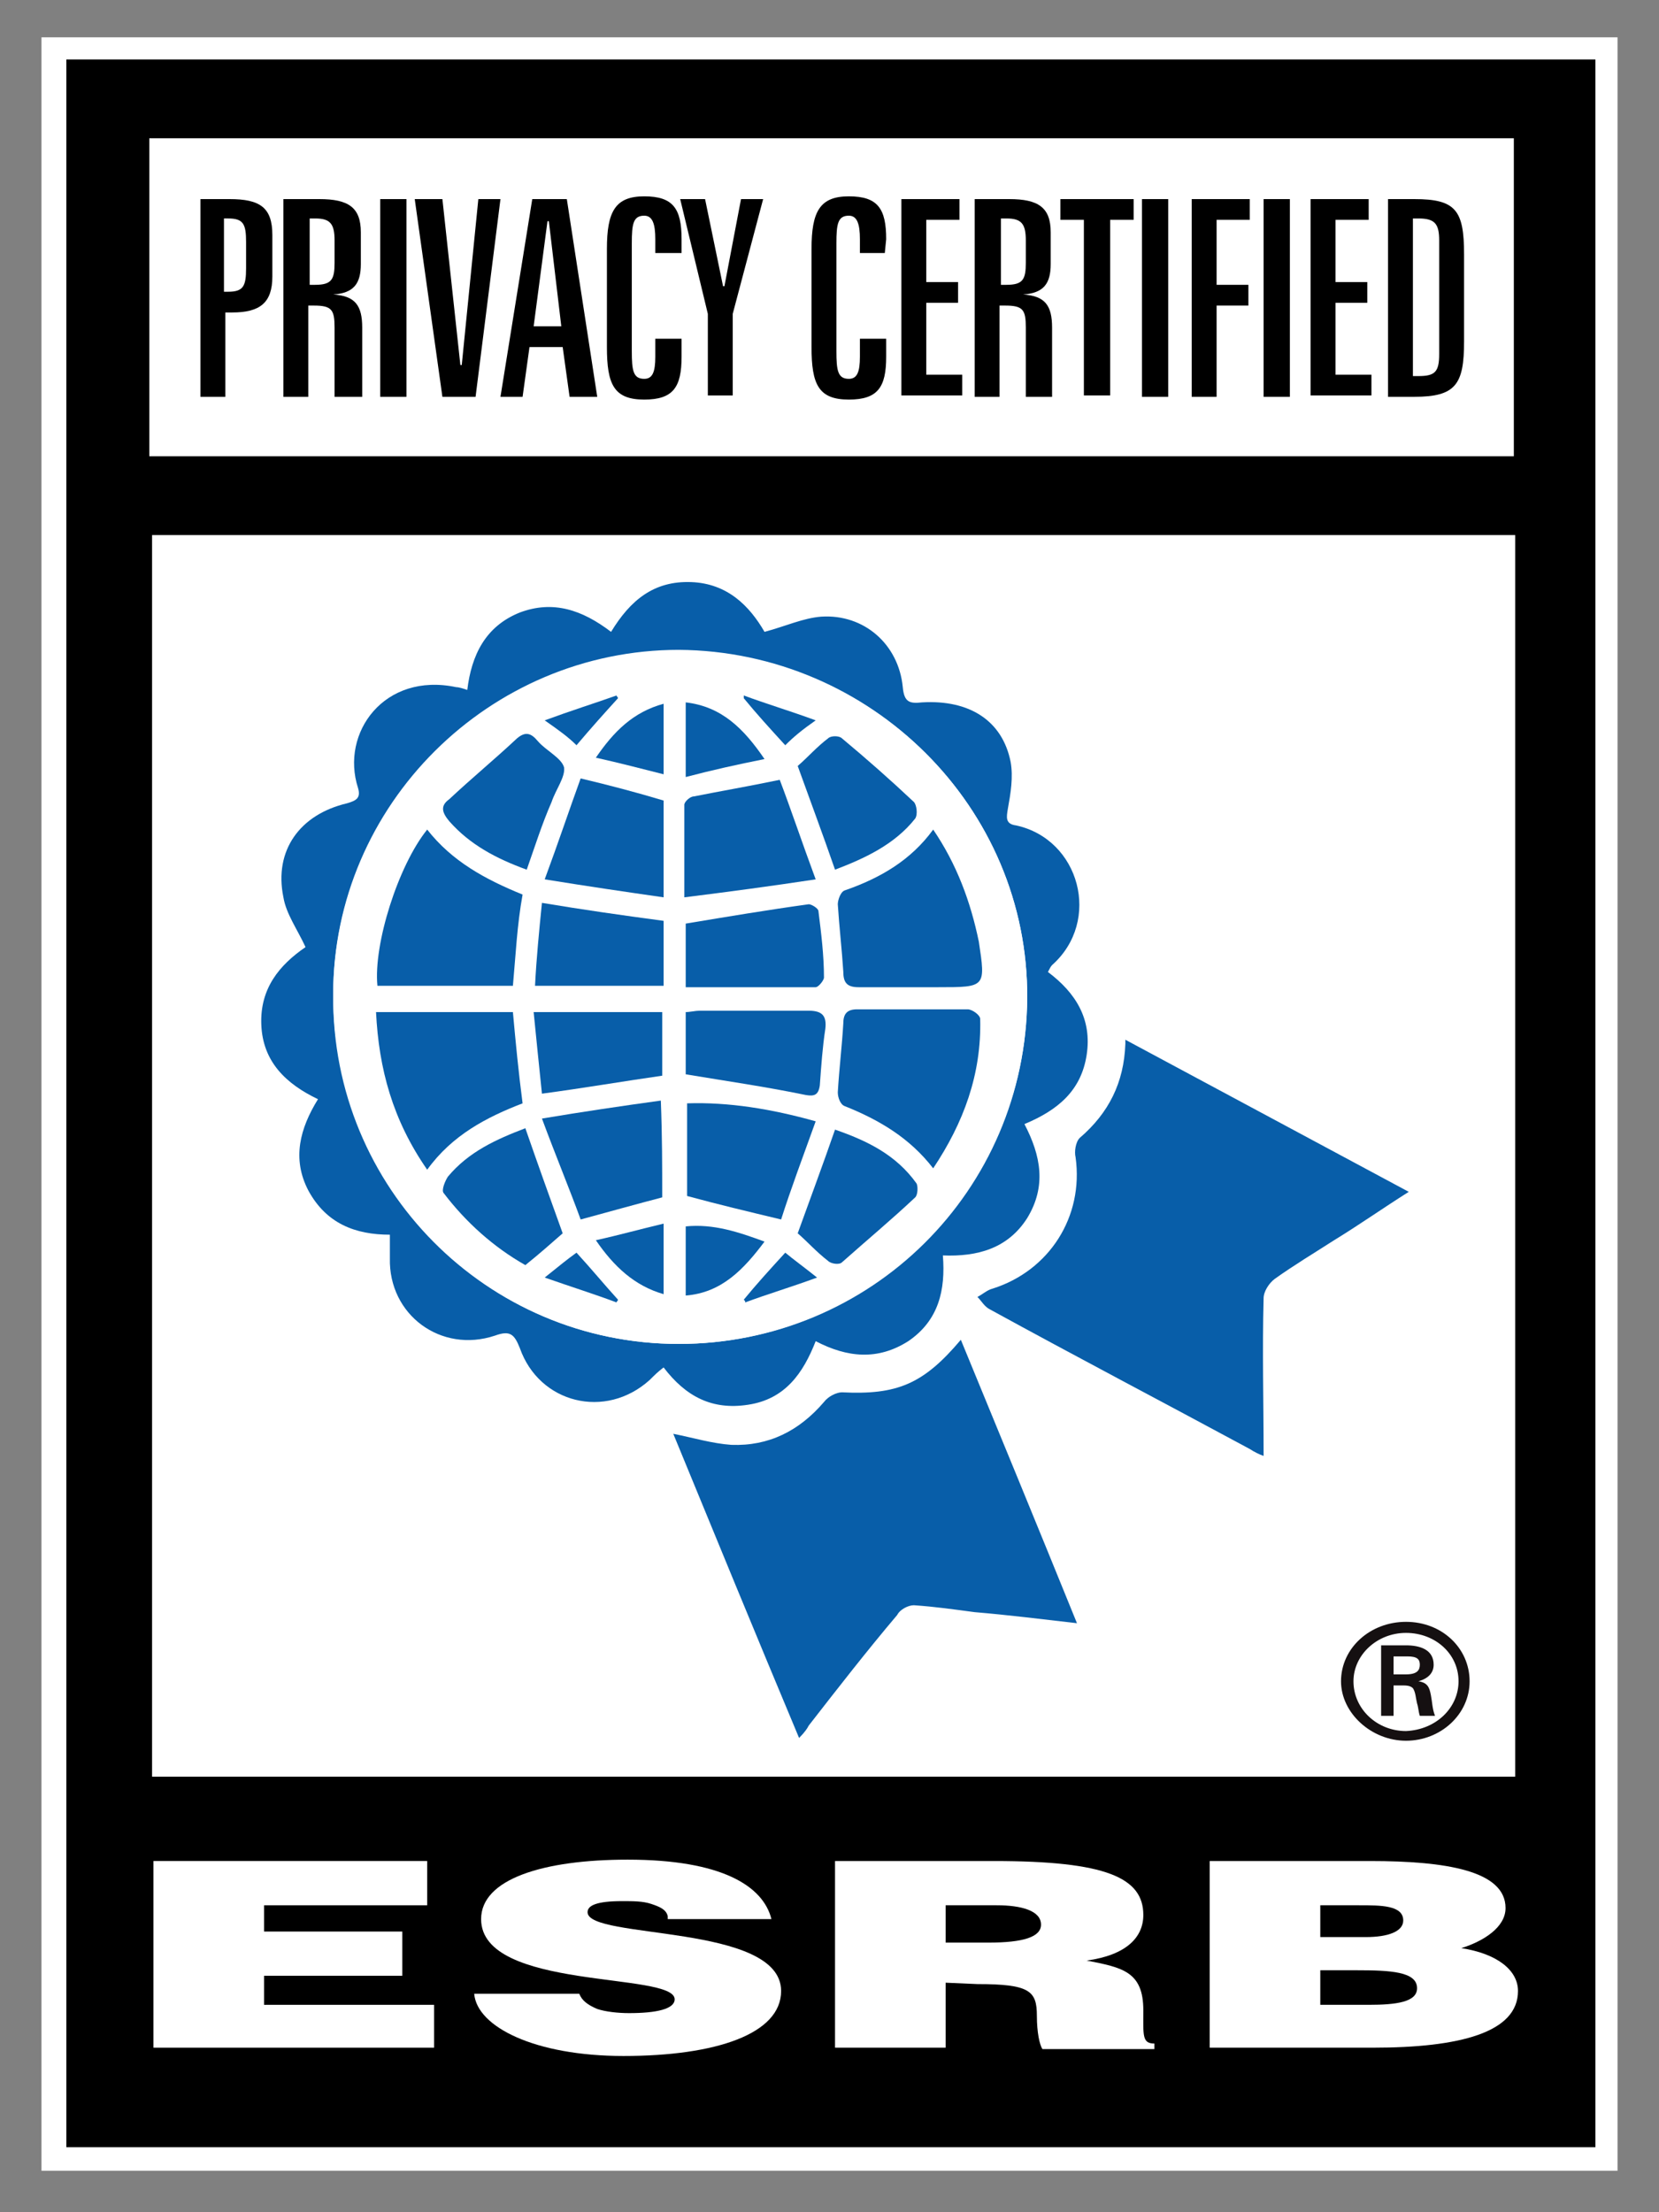 <?xml version="1.0"?>
<svg width="120" height="160" xmlns="http://www.w3.org/2000/svg" xmlns:svg="http://www.w3.org/2000/svg" enable-background="new 0 0 310.4 200.9" version="1.0" xml:space="preserve">
 <rect width="100%" height="100%" fill="#808080" stroke="none"/>
 <style type="text/css">.st0{fill:#FFFFFF;}
	.st1{fill:#085EA9;}
	.st2{fill:#151011;}</style>
 <g class="layer">
  <title>Layer 1</title>
  <g id="svg_1">
   <g id="svg_2">
    <path class="st0" d="m117,2.7l-114,0l0,154.3l114,0l0,-154.3l0,0z" id="svg_3"/>
   </g>
   <polyline id="svg_4" points="115.4,4.3 115.4,155.3 4.8,155.3 4.8,4.3 115.4,4.3 "/>
   <g id="svg_5">
    <rect class="st0" height="23" id="svg_6" width="98.7" x="10.8" y="10"/>
   </g>
   <g id="svg_7">
    <rect class="st0" height="89.8" id="svg_8" width="98.6" x="11" y="38.7"/>
   </g>
   <g id="svg_9">
    <path d="m16.6,14.4c2.2,0 3.1,0.6 3.1,2.6l0,3c0,1.9 -0.9,2.6 -2.9,2.6l-0.5,0l0,6.1l-1.8,0l0,-14.3l2.1,0zm-0.4,6.7l0.3,0c1.1,0 1.3,-0.4 1.3,-1.7l0,-1.9c0,-1.3 -0.2,-1.7 -1.3,-1.7l-0.3,0l0,5.3z" id="svg_10"/>
    <path d="m23.1,14.4c2.1,0 3,0.6 3,2.4l0,2.3c0,1.4 -0.5,2.1 -2,2.2c1.6,0.1 2.1,0.8 2.1,2.4l0,5l-2,0l0,-5c0,-1.3 -0.2,-1.6 -1.5,-1.6l-0.4,0l0,6.6l-1.8,0l0,-14.3l2.6,0zm-0.7,6.2l0.4,0c1.2,0 1.4,-0.4 1.4,-1.6l0,-1.6c0,-1.2 -0.3,-1.6 -1.4,-1.6l-0.4,0l0,4.8z" id="svg_11"/>
    <path d="m29.4,14.4l0,14.3l-1.9,0l0,-14.3l1.9,0z" id="svg_12"/>
    <path d="m32,14.4l1.3,12l0.1,0l1.2,-12l1.6,0l-1.8,14.3l-2.4,0l-2,-14.3c0,0 2,0 2,0z" id="svg_13"/>
    <path d="m41,14.4l2.2,14.3l-2,0l-0.5,-3.6l-2.4,0l-0.5,3.6l-1.6,0l2.3,-14.3c0,0 2.5,0 2.5,0zm-2.4,9.2l2,0l-0.9,-7.6l-0.1,0l-1,7.6z" id="svg_14"/>
    <path d="m49.2,18.3l-1.8,0l0,-1c0,-1.1 -0.2,-1.7 -0.8,-1.7c-0.8,0 -0.9,0.6 -0.9,2l0,7.8c0,1.4 0.1,2 0.9,2c0.6,0 0.8,-0.5 0.8,-1.6l0,-1.3l1.9,0l0,1.3c0,2.2 -0.6,3.1 -2.7,3.1c-2.2,0 -2.7,-1.1 -2.7,-3.8l0,-7.1c0,-2.7 0.6,-3.8 2.7,-3.8c2.1,0 2.7,0.9 2.7,3.1l0,1l-0.1,0z" id="svg_15"/>
    <path d="m51,14.4l1.3,6.3l0.1,0l1.2,-6.3l1.6,0l-2.2,8.3l0,5.9l-1.8,0l0,-5.9l-2,-8.3l1.8,0z" id="svg_16"/>
    <path d="m64,18.3l-1.8,0l0,-1c0,-1.1 -0.2,-1.7 -0.8,-1.7c-0.8,0 -0.9,0.6 -0.9,2l0,7.8c0,1.4 0.1,2 0.9,2c0.6,0 0.8,-0.5 0.8,-1.6l0,-1.3l1.9,0l0,1.3c0,2.2 -0.6,3.1 -2.7,3.1c-2.2,0 -2.7,-1.1 -2.7,-3.8l0,-7.1c0,-2.7 0.6,-3.8 2.7,-3.8s2.7,0.9 2.7,3.1l-0.1,1l0,0z" id="svg_17"/>
    <path d="m69.4,14.4l0,1.5l-2.4,0l0,4.5l2.3,0l0,1.5l-2.3,0l0,5.2l2.6,0l0,1.5l-4.4,0l0,-14.2l4.2,0z" id="svg_18"/>
    <path d="m73,14.4c2.1,0 3,0.6 3,2.4l0,2.3c0,1.4 -0.5,2.1 -2,2.2c1.6,0.1 2.1,0.8 2.1,2.4l0,5l-1.9,0l0,-5c0,-1.3 -0.2,-1.6 -1.5,-1.6l-0.4,0l0,6.6l-1.8,0l0,-14.3l2.5,0zm-0.6,6.2l0.4,0c1.2,0 1.4,-0.4 1.4,-1.6l0,-1.6c0,-1.2 -0.3,-1.6 -1.4,-1.6l-0.4,0l0,4.8z" id="svg_19"/>
    <path d="m82,14.4l0,1.5l-1.7,0l0,12.7l-1.9,0l0,-12.7l-1.7,0l0,-1.5l5.3,0z" id="svg_20"/>
    <path d="m84.5,14.4l0,14.3l-1.9,0l0,-14.3l1.9,0z" id="svg_21"/>
    <path d="m90.4,14.4l0,1.5l-2.4,0l0,4.7l2.3,0l0,1.5l-2.3,0l0,6.6l-1.8,0l0,-14.3l4.2,0z" id="svg_22"/>
    <path d="m93.3,14.4l0,14.3l-1.9,0l0,-14.3l1.9,0z" id="svg_23"/>
    <path d="m99,14.4l0,1.5l-2.4,0l0,4.5l2.3,0l0,1.5l-2.3,0l0,5.2l2.6,0l0,1.5l-4.4,0l0,-14.2l4.2,0z" id="svg_24"/>
    <path d="m102.3,14.4c3,0 3.6,0.8 3.6,4l0,6.3c0,3.1 -0.6,4 -3.6,4l-1.9,0l0,-14.3l1.9,0zm-0.1,12.8l0.4,0c1.2,0 1.5,-0.3 1.5,-1.6l0,-8.2c0,-1.2 -0.3,-1.6 -1.5,-1.6l-0.4,0l0,11.4z" id="svg_25"/>
   </g>
   <g id="svg_26">
    <g id="svg_27">
     <polygon class="st0" id="svg_28" points="11.1,148.1 11.1,134.6 30.9,134.6 30.9,137.8 19.1,137.8 19.1,139.7 29.1,139.7 29.1,142.9 19.1,142.9 19.1,145 31.4,145 31.4,148.1 "/>
    </g>
    <g id="svg_29">
     <path class="st0" d="m48.3,138.6c-0.1,-0.5 -0.6,-0.7 -1.2,-0.9c-0.6,-0.2 -1.3,-0.2 -2.1,-0.2c-1.8,0 -2.5,0.3 -2.5,0.8c0,2 14,0.8 14,5.7c0,3.1 -4.7,4.7 -11.4,4.7c-6.4,0 -10.6,-2.1 -10.8,-4.5l7.6,0c0.2,0.5 0.6,0.8 1.3,1.1c0.6,0.2 1.5,0.3 2.3,0.3c2,0 3.3,-0.3 3.3,-1c0,-2 -14,-0.6 -14,-5.8c0,-2.9 4.5,-4.3 10.6,-4.3c6.8,0 9.8,1.9 10.4,4.3l-7.5,0l0,-0.2z" id="svg_30"/>
    </g>
    <g id="svg_31">
     <path class="st0" d="m68.4,140.5l3.1,0c2.5,0 3.8,-0.4 3.8,-1.3c0,-1 -1.4,-1.4 -3.2,-1.4l-3.7,0c0,0 0,2.7 0,2.7zm0,2.9l0,4.7l-8,0l0,-13.5l11.5,0c8.1,0 10.8,1.2 10.8,3.9c0,1.6 -1.2,2.9 -4.1,3.3c2.6,0.5 4.1,0.8 4.1,3.6c0,1.8 -0.1,2.4 0.8,2.4l0,0.4l-8.1,0c-0.2,-0.3 -0.4,-1.2 -0.4,-2.4c0,-1.8 -0.5,-2.3 -4.3,-2.3l-2.3,-0.1l0,0z" id="svg_32"/>
    </g>
    <g id="svg_33">
     <path class="st0" d="m95.5,137.8l0,2.3l3.3,0c1.6,0 2.7,-0.4 2.7,-1.2c0,-1.1 -1.6,-1.1 -3.2,-1.1l-2.8,0zm0,4.7l0,2.5l3.5,0c2,0 3.5,-0.2 3.5,-1.2c0,-1.2 -1.9,-1.3 -4.4,-1.3l-2.6,0zm-8,5.6l0,-13.5l11.6,0c5.5,0 9.8,0.7 9.8,3.4c0,1.4 -1.6,2.4 -3.2,2.9c2.6,0.4 4.1,1.6 4.1,3.1c0,3 -4.2,4.1 -10.5,4.1l-11.8,0z" id="svg_34"/>
    </g>
   </g>
   <path class="st0" d="m22.1,68.5c-1.9,1.3 -3.3,3 -3.2,5.6c0.1,2.7 1.8,4.3 4.1,5.4c-1.3,2.2 -1.9,4.3 -0.7,6.6c1.2,2.4 3.3,3.2 5.9,3.2c0,0.7 0,1.2 0,1.7c-0.1,4.1 3.7,6.9 7.6,5.6c1.1,-0.4 1.4,-0.1 1.8,0.9c1.4,4 6.2,5.2 9.4,2.3c0.3,-0.3 0.6,-0.5 1,-0.9c1.6,2.1 3.6,3.1 6.1,2.7c2.6,-0.4 3.9,-2.3 4.9,-4.6c2.3,1.2 4.6,1.4 6.7,0c2.2,-1.5 2.7,-3.7 2.5,-6.2c2.5,0 4.7,-0.5 6.1,-2.7c1.4,-2.2 1,-4.5 -0.2,-6.8c2.4,-0.9 4.1,-2.4 4.5,-5c0.4,-2.6 -0.9,-4.5 -2.8,-6c0.2,-0.2 0.2,-0.4 0.3,-0.5c3.5,-3.2 2,-9.2 -2.6,-10.1c-0.8,-0.2 -0.7,-0.6 -0.6,-1.2c0.2,-1.1 0.4,-2.3 0.2,-3.4c-0.6,-3 -3,-4.5 -6.4,-4.3c-0.9,0.1 -1.3,-0.1 -1.4,-1.1c-0.3,-3.1 -2.8,-5.3 -5.9,-5.1c-1.3,0.1 -2.6,0.7 -4.1,1.1c-1.1,-1.9 -2.6,-3.5 -5.3,-3.6c-2.7,-0.1 -4.4,1.3 -5.8,3.6c-2,-1.7 -4.1,-2.4 -6.6,-1.4s-3.5,3 -3.8,5.6c-0.4,-0.1 -0.6,-0.1 -0.8,-0.2c-5.2,-1.1 -8.4,3.3 -7.1,7.3c0.2,0.7 -0.1,0.9 -0.8,1.1c-3.5,0.8 -5.3,3.4 -4.6,6.8c0.2,1.3 0.9,2.4 1.6,3.6z" id="svg_35"/>
   <path class="st0" d="m81.4,75.2c0,0.2 -0.1,0.3 -0.1,0.4c-0.1,2.8 -1.2,5 -3.3,6.8c-0.3,0.2 -0.4,0.9 -0.3,1.4c0.6,4.3 -1.8,8.2 -6,9.5c-0.4,0.1 -0.7,0.4 -1.1,0.6c0.3,0.3 0.6,0.7 0.9,0.9c6.3,3.4 12.6,6.7 18.8,10.1c0.3,0.2 0.7,0.3 1,0.5c0,-3.9 0,-7.6 0,-11.4c0,-0.5 0.4,-1.1 0.8,-1.4c1.4,-1 2.9,-1.9 4.3,-2.8c1.7,-1.1 3.5,-2.3 5.4,-3.5c-6.8,-3.9 -13.4,-7.5 -20.4,-11.1z" id="svg_36"/>
   <path class="st0" d="m57.8,125.7c0.4,-0.4 0.6,-0.7 0.9,-1c2.1,-2.7 4.2,-5.3 6.4,-8c0.3,-0.3 0.8,-0.7 1.2,-0.7c1.5,0.1 2.9,0.3 4.4,0.5c2.4,0.3 4.7,0.5 7.4,0.8c-2.9,-6.9 -5.6,-13.7 -8.4,-20.5c-2.7,3.2 -4.6,4 -8.6,3.8c-0.4,0 -1,0.3 -1.3,0.7c-1.8,2.1 -4,3.2 -6.7,3.1c-1.4,-0.1 -2.7,-0.5 -4.2,-0.8c2.9,7.4 5.9,14.7 8.9,22.1z" id="svg_37"/>
   <path class="st0" d="m101.8,117.1c-2.6,0 -4.6,2 -4.6,4.6c0,2.5 2.1,4.5 4.6,4.5c2.6,0 4.5,-2 4.5,-4.6c0,-2.5 -2,-4.5 -4.5,-4.5z" id="svg_38"/>
   <path class="st1" d="m22.1,68.5c-0.6,-1.3 -1.4,-2.4 -1.6,-3.6c-0.7,-3.4 1.2,-6 4.6,-6.8c0.7,-0.2 1,-0.4 0.8,-1.1c-1.3,-4 1.9,-8.4 7.1,-7.3c0.2,0 0.5,0.1 0.8,0.2c0.3,-2.5 1.3,-4.6 3.8,-5.6c2.4,-0.9 4.5,-0.2 6.6,1.4c1.4,-2.3 3.1,-3.7 5.8,-3.6c2.6,0.1 4.2,1.7 5.3,3.6c1.5,-0.4 2.8,-1 4.1,-1.1c3.1,-0.2 5.6,2 5.9,5.1c0.1,1.1 0.5,1.2 1.4,1.1c3.4,-0.2 5.8,1.3 6.4,4.3c0.2,1.1 0,2.3 -0.2,3.4c-0.1,0.6 -0.2,1.1 0.6,1.2c4.6,1 6.2,6.9 2.6,10.1c-0.1,0.1 -0.2,0.3 -0.3,0.5c2,1.5 3.2,3.4 2.8,6c-0.4,2.6 -2.1,4 -4.5,5c1.2,2.3 1.6,4.5 0.2,6.8c-1.4,2.2 -3.6,2.8 -6.1,2.7c0.2,2.5 -0.3,4.7 -2.5,6.2c-2.2,1.4 -4.4,1.2 -6.7,0c-0.9,2.3 -2.2,4.2 -4.9,4.6c-2.6,0.4 -4.5,-0.6 -6.1,-2.7c-0.4,0.3 -0.7,0.6 -1,0.9c-3.2,2.9 -8,1.7 -9.4,-2.3c-0.4,-1 -0.7,-1.3 -1.8,-0.9c-3.9,1.3 -7.7,-1.5 -7.6,-5.6c0,-0.5 0,-1 0,-1.7c-2.5,0 -4.6,-0.8 -5.9,-3.2c-1.2,-2.3 -0.6,-4.5 0.7,-6.6c-2.3,-1.1 -4,-2.7 -4.1,-5.4c-0.1,-2.6 1.3,-4.3 3.2,-5.6zm27,28.7c13.9,0 25.1,-11.1 25.2,-25c0.1,-13.8 -11.3,-25.1 -25.2,-25.1c-13.7,0 -25,11.2 -25,24.9c-0.1,13.9 11.1,25.2 25,25.2z" id="svg_39"/>
   <path class="st1" d="m81.4,75.2c6.9,3.7 13.6,7.3 20.5,11c-1.9,1.2 -3.6,2.4 -5.4,3.5c-1.4,0.9 -2.9,1.8 -4.3,2.8c-0.4,0.3 -0.8,0.9 -0.8,1.4c-0.1,3.8 0,7.5 0,11.4c-0.3,-0.1 -0.7,-0.3 -1,-0.5c-6.3,-3.4 -12.6,-6.7 -18.8,-10.1c-0.4,-0.2 -0.6,-0.6 -0.9,-0.9c0.4,-0.2 0.7,-0.5 1.1,-0.6c4.1,-1.3 6.6,-5.2 6,-9.5c-0.1,-0.4 0,-1.1 0.3,-1.4c2.1,-1.8 3.2,-4 3.3,-6.8c0,0 0,-0.1 0,-0.3z" id="svg_40"/>
   <path class="st1" d="m57.8,125.7c-3.1,-7.4 -6.1,-14.7 -9.1,-22c1.5,0.3 2.8,0.7 4.2,0.8c2.7,0.1 4.9,-1 6.7,-3.1c0.3,-0.4 0.9,-0.7 1.3,-0.7c4,0.2 5.9,-0.6 8.6,-3.8c2.8,6.8 5.6,13.6 8.4,20.5c-2.6,-0.3 -5,-0.6 -7.4,-0.8c-1.5,-0.2 -2.9,-0.4 -4.4,-0.5c-0.4,0 -1,0.3 -1.2,0.7c-2.2,2.6 -4.3,5.3 -6.4,8c-0.1,0.2 -0.3,0.5 -0.7,0.9z" id="svg_41"/>
   <path class="st0" d="m49.1,97.2c-13.9,0 -25,-11.3 -25,-25.3c0,-13.7 11.3,-24.9 25,-24.9c13.9,0.1 25.3,11.4 25.2,25.2s-11.4,25 -25.2,25zm-12,-25.9c0.2,-2.3 0.4,-4.4 0.7,-6.7c-2.7,-1 -5.1,-2.3 -6.9,-4.7c-2.1,2.6 -3.9,8.3 -3.6,11.3c3.3,0.1 6.5,0.1 9.8,0.1zm-9.9,1.9c0.3,4.2 1.4,7.9 3.7,11.4c1.8,-2.5 4.3,-3.7 6.9,-4.8c-0.2,-2.3 -0.4,-4.4 -0.7,-6.6c-3.3,0 -6.5,0 -9.9,0zm40.3,-13.2c-1.7,2.2 -3.9,3.5 -6.4,4.5c-0.3,0.1 -0.5,0.6 -0.5,1c0.1,1.6 0.3,3.3 0.4,4.9c0,0.8 0.3,1.1 1.1,1.1c1.9,0 3.8,0 5.8,0c3.4,0 3.4,0 2.8,-3.3c-0.4,-3 -1.4,-5.7 -3.2,-8.2zm0,24.5c2.1,-3.4 3.4,-6.9 3.5,-10.8c0,-0.2 -0.6,-0.7 -0.9,-0.7c-2.7,-0.1 -5.4,0 -8,0c-0.7,0 -1,0.3 -1,1c-0.1,1.7 -0.3,3.3 -0.4,5c0,0.3 0.3,0.8 0.5,1c2.5,1 4.7,2.3 6.3,4.5zm-11.1,-28.1c-2.4,0.5 -4.3,0.8 -6.2,1.3c-0.3,0.1 -0.7,0.4 -0.7,0.6c-0.1,2.1 0,4.2 0,6.7c3.2,-0.4 6.2,-0.8 9.5,-1.3c-1,-2.8 -1.8,-5.2 -2.6,-7.3zm2.6,24.7c-3.2,-0.9 -6.2,-1.4 -9.4,-1.3c0,2.4 0,4.6 0,6.7c2.2,0.5 4.4,1.1 6.8,1.7c0.8,-2.2 1.6,-4.6 2.6,-7.1zm-11,-23.2c-2,-0.5 -3.8,-1 -5.9,-1.6c-0.8,2.3 -1.7,4.6 -2.6,7.3c3.1,0.5 5.8,0.9 8.6,1.3c-0.1,-2.6 -0.1,-4.9 -0.1,-7zm-0.1,28.7c0,-2.2 0,-4.5 0,-7c-2.8,0.4 -5.5,0.8 -8.5,1.3c1,2.7 1.9,5.1 2.7,7.3c2.1,-0.6 3.9,-1.1 5.8,-1.6zm1.7,-15.2c3.2,0 6.3,0 9.4,0c0.2,0 0.7,-0.5 0.6,-0.7c-0.1,-1.6 -0.2,-3.2 -0.4,-4.8c0,-0.2 -0.5,-0.5 -0.7,-0.5c-3,0.4 -5.9,0.9 -8.9,1.4c0,1.4 0,2.9 0,4.6zm0,6.3c3,0.5 5.9,0.9 8.7,1.4c0.7,0.1 1,0 1,-0.7c0.1,-1.4 0.3,-2.7 0.4,-4.1c0.1,-0.9 -0.2,-1.3 -1.2,-1.3c-2.6,0.1 -5.3,0 -7.9,0c-0.3,0 -0.7,0.1 -1,0.1c0,1.7 0,3.2 0,4.6zm-10.4,-12.4c-0.2,2 -0.4,3.9 -0.5,6c3.2,0 6.3,0 9.3,0c0,-1.6 0,-3.2 0,-4.7c-3,-0.4 -5.8,-0.8 -8.8,-1.3zm0,13.8c3,-0.5 5.9,-0.9 8.8,-1.3c0,-1.5 0,-3 0,-4.6c-3.1,0 -6.1,0 -9.3,0c0.1,2.1 0.3,4 0.5,5.9zm21.2,-16.2c2.2,-0.7 4.3,-1.8 5.8,-3.7c0.2,-0.3 0.2,-1 -0.1,-1.2c-1.7,-1.6 -3.4,-3.1 -5.2,-4.6c-0.2,-0.2 -0.8,-0.2 -1,0c-0.8,0.6 -1.6,1.4 -2.2,2c0.8,2.4 1.7,4.9 2.7,7.5zm-2.7,26.3c0.7,0.6 1.4,1.3 2.2,1.9c0.2,0.2 0.8,0.2 1,0.1c1.8,-1.5 3.6,-3.1 5.3,-4.7c0.2,-0.2 0.3,-0.8 0.1,-1c-1.5,-2.1 -3.6,-3.1 -5.9,-3.9c-1,2.6 -1.9,5.1 -2.7,7.6zm-19.6,-26.3c0.6,-1.8 1.1,-3.4 1.6,-4.9c0.3,-0.9 1.1,-1.8 0.9,-2.5c-0.1,-0.7 -1.3,-1.2 -1.9,-1.9c-0.5,-0.6 -0.9,-0.7 -1.5,-0.2c-1.6,1.5 -3.3,2.9 -4.9,4.4c-0.6,0.6 -0.5,1.1 0,1.6c1.7,1.7 3.6,2.7 5.8,3.5zm-0.1,18.7c-2.1,0.8 -4.1,1.7 -5.6,3.5c-0.3,0.3 -0.5,1 -0.3,1.2c1.6,2.1 3.6,3.9 5.9,5.2c1,-0.9 1.8,-1.6 2.7,-2.3c-0.9,-2.5 -1.7,-5 -2.7,-7.6zm11.6,12.1c2.6,-0.2 4.2,-1.9 5.7,-3.9c-1.9,-0.8 -3.7,-1.4 -5.7,-1.1c0,1.7 0,3.3 0,5zm0,-42.9c0,1.8 0,3.4 0,5.3c1.9,-0.4 3.7,-0.8 5.7,-1.3c-1.5,-2.2 -3.1,-3.7 -5.7,-4zm-1.6,0.1c-2.1,0.6 -3.5,2 -4.9,3.9c1.7,0.4 3.2,0.8 4.9,1.2c0,-1.8 0,-3.4 0,-5.1zm-4.9,38.8c1.4,1.9 2.8,3.3 4.9,3.9c0,-1.7 0,-3.3 0,-5.1c-1.7,0.4 -3.2,0.7 -4.9,1.2zm-3.7,-37.6c0.9,0.7 1.6,1.3 2.3,1.8c1.1,-1.2 2,-2.3 3,-3.4c0,-0.1 -0.1,-0.1 -0.1,-0.2c-1.6,0.5 -3.3,1.1 -5.2,1.8zm0,40.3c2,0.7 3.6,1.2 5.2,1.8c0,-0.1 0.1,-0.1 0.1,-0.2c-1,-1.1 -2,-2.2 -3,-3.4c-0.7,0.5 -1.3,1 -2.3,1.8zm17.4,-1.8c-1.1,1.2 -2.1,2.3 -3.1,3.4c0,0.1 0,0.1 0.1,0.2c1.7,-0.6 3.3,-1.1 5.2,-1.8c-1,-0.7 -1.6,-1.3 -2.2,-1.8zm0,-36.7c0.7,-0.5 1.3,-1.1 2.2,-1.8c-1.9,-0.7 -3.6,-1.2 -5.2,-1.8c0,0.1 0,0.1 0,0.2c0.9,1.1 1.9,2.1 3,3.4z" id="svg_42"/>
   <path class="st1" d="m37.1,71.3c-3.3,0 -6.5,0 -9.8,0c-0.3,-3 1.5,-8.7 3.6,-11.3c1.8,2.3 4.2,3.6 6.9,4.7c-0.4,2.2 -0.5,4.4 -0.7,6.6z" id="svg_43"/>
   <path class="st1" d="m27.2,73.2c3.4,0 6.6,0 9.9,0c0.2,2.2 0.4,4.3 0.7,6.6c-2.6,1 -5.1,2.3 -6.9,4.8c-2.5,-3.6 -3.5,-7.3 -3.7,-11.4z" id="svg_44"/>
   <path class="st1" d="m67.5,60c1.7,2.5 2.7,5.2 3.3,8.1c0.5,3.3 0.5,3.3 -2.9,3.3c-1.9,0 -3.8,0 -5.8,0c-0.8,0 -1.1,-0.3 -1.1,-1.1c-0.1,-1.6 -0.3,-3.3 -0.4,-4.9c0,-0.3 0.2,-0.9 0.5,-1c2.6,-0.9 4.8,-2.2 6.4,-4.4z" id="svg_45"/>
   <path class="st1" d="m67.5,84.5c-1.7,-2.2 -3.9,-3.5 -6.4,-4.5c-0.3,-0.1 -0.5,-0.6 -0.5,-1c0.1,-1.7 0.3,-3.3 0.4,-5c0,-0.7 0.3,-1 1,-1c2.7,0 5.4,0 8,0c0.3,0 0.9,0.4 0.9,0.7c0.1,4 -1.2,7.5 -3.4,10.8z" id="svg_46"/>
   <path class="st1" d="m56.4,56.4c0.8,2.1 1.6,4.5 2.6,7.2c-3.3,0.5 -6.3,0.9 -9.5,1.3c0,-2.4 0,-4.6 0,-6.7c0,-0.2 0.4,-0.6 0.7,-0.6c2,-0.4 3.8,-0.7 6.2,-1.2z" id="svg_47"/>
   <path class="st1" d="m59,81.1c-0.9,2.5 -1.8,4.9 -2.5,7.1c-2.5,-0.6 -4.6,-1.1 -6.8,-1.7c0,-2.1 0,-4.4 0,-6.7c3,-0.1 6.1,0.4 9.3,1.3z" id="svg_48"/>
   <path class="st1" d="m48,57.9c0,2.2 0,4.5 0,7c-2.8,-0.4 -5.5,-0.8 -8.6,-1.3c1,-2.7 1.8,-5.1 2.6,-7.3c2.1,0.5 4,1 6,1.6z" id="svg_49"/>
   <path class="st1" d="m47.9,86.6c-1.9,0.5 -3.7,1 -5.9,1.6c-0.8,-2.2 -1.8,-4.6 -2.8,-7.3c3,-0.5 5.7,-0.9 8.6,-1.3c0.1,2.6 0.1,4.8 0.1,7z" id="svg_50"/>
   <path class="st1" d="m49.6,71.4c0,-1.7 0,-3.2 0,-4.6c3,-0.5 6,-1 8.9,-1.4c0.2,0 0.7,0.3 0.7,0.5c0.2,1.6 0.4,3.2 0.4,4.8c0,0.2 -0.4,0.7 -0.6,0.7c-3.1,0 -6.2,0 -9.4,0z" id="svg_51"/>
   <path class="st1" d="m49.6,77.7c0,-1.4 0,-2.9 0,-4.5c0.3,0 0.7,-0.1 1,-0.1c2.6,0 5.3,0 7.9,0c1,0 1.3,0.4 1.2,1.3c-0.2,1.3 -0.3,2.7 -0.4,4.1c-0.1,0.7 -0.4,0.8 -1,0.7c-2.9,-0.6 -5.7,-1 -8.7,-1.5z" id="svg_52"/>
   <path class="st1" d="m39.2,65.3c3,0.5 5.8,0.9 8.8,1.3c0,1.5 0,3 0,4.7c-3.1,0 -6.1,0 -9.3,0c0.1,-2 0.3,-4 0.5,-6z" id="svg_53"/>
   <path class="st1" d="m39.2,79.1c-0.2,-1.9 -0.4,-3.9 -0.6,-5.9c3.2,0 6.3,0 9.3,0c0,1.6 0,3.1 0,4.6c-2.8,0.4 -5.7,0.9 -8.7,1.3z" id="svg_54"/>
   <path class="st1" d="m60.4,62.9c-0.9,-2.6 -1.8,-5 -2.7,-7.5c0.7,-0.6 1.4,-1.4 2.2,-2c0.2,-0.2 0.8,-0.2 1,0c1.8,1.5 3.5,3 5.2,4.6c0.2,0.2 0.3,0.9 0.1,1.2c-1.5,1.9 -3.7,2.9 -5.8,3.7z" id="svg_55"/>
   <path class="st1" d="m57.7,89.2c0.9,-2.5 1.8,-4.9 2.7,-7.5c2.3,0.8 4.4,1.8 5.9,3.9c0.1,0.2 0.1,0.8 -0.1,1c-1.7,1.6 -3.5,3.1 -5.3,4.7c-0.2,0.2 -0.8,0.1 -1,-0.1c-0.9,-0.7 -1.5,-1.4 -2.2,-2z" id="svg_56"/>
   <path class="st1" d="m38.1,62.9c-2.2,-0.8 -4.1,-1.8 -5.6,-3.5c-0.5,-0.6 -0.7,-1.1 0,-1.6c1.6,-1.5 3.3,-2.9 4.9,-4.4c0.6,-0.5 1,-0.4 1.5,0.2c0.6,0.7 1.7,1.2 1.9,1.9c0.1,0.7 -0.6,1.6 -0.9,2.5c-0.7,1.6 -1.2,3.2 -1.8,4.9z" id="svg_57"/>
   <path class="st1" d="m38,81.6c0.9,2.6 1.8,5.1 2.7,7.6c-0.8,0.7 -1.7,1.5 -2.7,2.3c-2.3,-1.3 -4.3,-3.1 -5.9,-5.2c-0.2,-0.2 0.1,-0.9 0.3,-1.2c1.5,-1.8 3.5,-2.7 5.6,-3.5z" id="svg_58"/>
   <path class="st1" d="m49.6,93.7c0,-1.7 0,-3.3 0,-5c2,-0.2 3.8,0.4 5.7,1.1c-1.5,2 -3.1,3.7 -5.7,3.9z" id="svg_59"/>
   <path class="st1" d="m49.6,50.8c2.6,0.3 4.2,1.9 5.7,4.1c-2,0.4 -3.8,0.8 -5.7,1.3c0,-2 0,-3.7 0,-5.4z" id="svg_60"/>
   <path class="st1" d="m48,50.9c0,1.7 0,3.3 0,5.1c-1.6,-0.4 -3.1,-0.8 -4.9,-1.2c1.3,-1.9 2.7,-3.3 4.9,-3.9z" id="svg_61"/>
   <path class="st1" d="m43.1,89.7c1.8,-0.4 3.2,-0.8 4.9,-1.2c0,1.8 0,3.4 0,5.1c-2.1,-0.6 -3.6,-2 -4.9,-3.9z" id="svg_62"/>
   <path class="st1" d="m39.4,52.1c1.9,-0.7 3.5,-1.2 5.2,-1.8c0,0.1 0.1,0.1 0.1,0.2c-1,1.1 -1.9,2.1 -3,3.4c-0.6,-0.6 -1.3,-1.1 -2.3,-1.8z" id="svg_63"/>
   <path class="st1" d="m39.4,92.4c1,-0.8 1.6,-1.3 2.3,-1.8c1.1,1.2 2,2.3 3,3.4c0,0.1 -0.1,0.1 -0.1,0.2c-1.6,-0.6 -3.2,-1.1 -5.2,-1.8z" id="svg_64"/>
   <path class="st1" d="m56.8,90.6c0.6,0.5 1.3,1 2.3,1.8c-1.9,0.7 -3.6,1.2 -5.2,1.8c0,-0.1 0,-0.1 -0.1,-0.2c0.9,-1.1 1.9,-2.2 3,-3.4z" id="svg_65"/>
   <path class="st1" d="m56.8,53.9c-1.1,-1.2 -2.1,-2.3 -3,-3.4c0,-0.1 0,-0.1 0,-0.2c1.6,0.6 3.3,1.1 5.2,1.8c-1,0.7 -1.6,1.2 -2.2,1.8z" id="svg_66"/>
   <path class="st0" d="m100.7,121.3c0,-0.7 0.1,-1.1 0.1,-1.7c0.7,0.2 1.2,0.3 1.8,0.5c0.1,0 0.1,0.5 0,0.5c-0.6,0.3 -1.2,0.4 -1.9,0.7z" id="svg_67"/>
   <path class="st2" d="m101.7,121.1c0.8,0 1,-0.3 1,-0.7c0,-0.4 -0.2,-0.6 -0.9,-0.6l-1,0l0,1.3c0,0 0.9,0 0.9,0zm-0.9,0.8l0,2.2l-0.9,0l0,-5.1l1.8,0c1,0 2,0.3 2,1.4c0,0.6 -0.4,1 -1.1,1.2l0,0c0.7,0.1 0.8,0.5 0.9,1s0.1,1 0.3,1.5l-1.1,0c-0.1,-0.3 -0.1,-0.6 -0.2,-0.9c-0.1,-0.4 -0.1,-0.8 -0.3,-1.1c-0.2,-0.2 -0.5,-0.2 -0.8,-0.2l-0.6,0m4.7,-0.3c0,-2 -1.7,-3.5 -3.8,-3.5c-2.1,0 -3.8,1.6 -3.8,3.5c0,2 1.7,3.6 3.8,3.6c2.2,-0.1 3.8,-1.7 3.8,-3.6m-8.5,0c0,-2.4 2.1,-4.3 4.7,-4.3s4.6,1.9 4.6,4.3s-2.1,4.3 -4.6,4.3c-2.5,0 -4.7,-2 -4.7,-4.3" id="svg_68"/>
  </g>
 </g>
</svg>